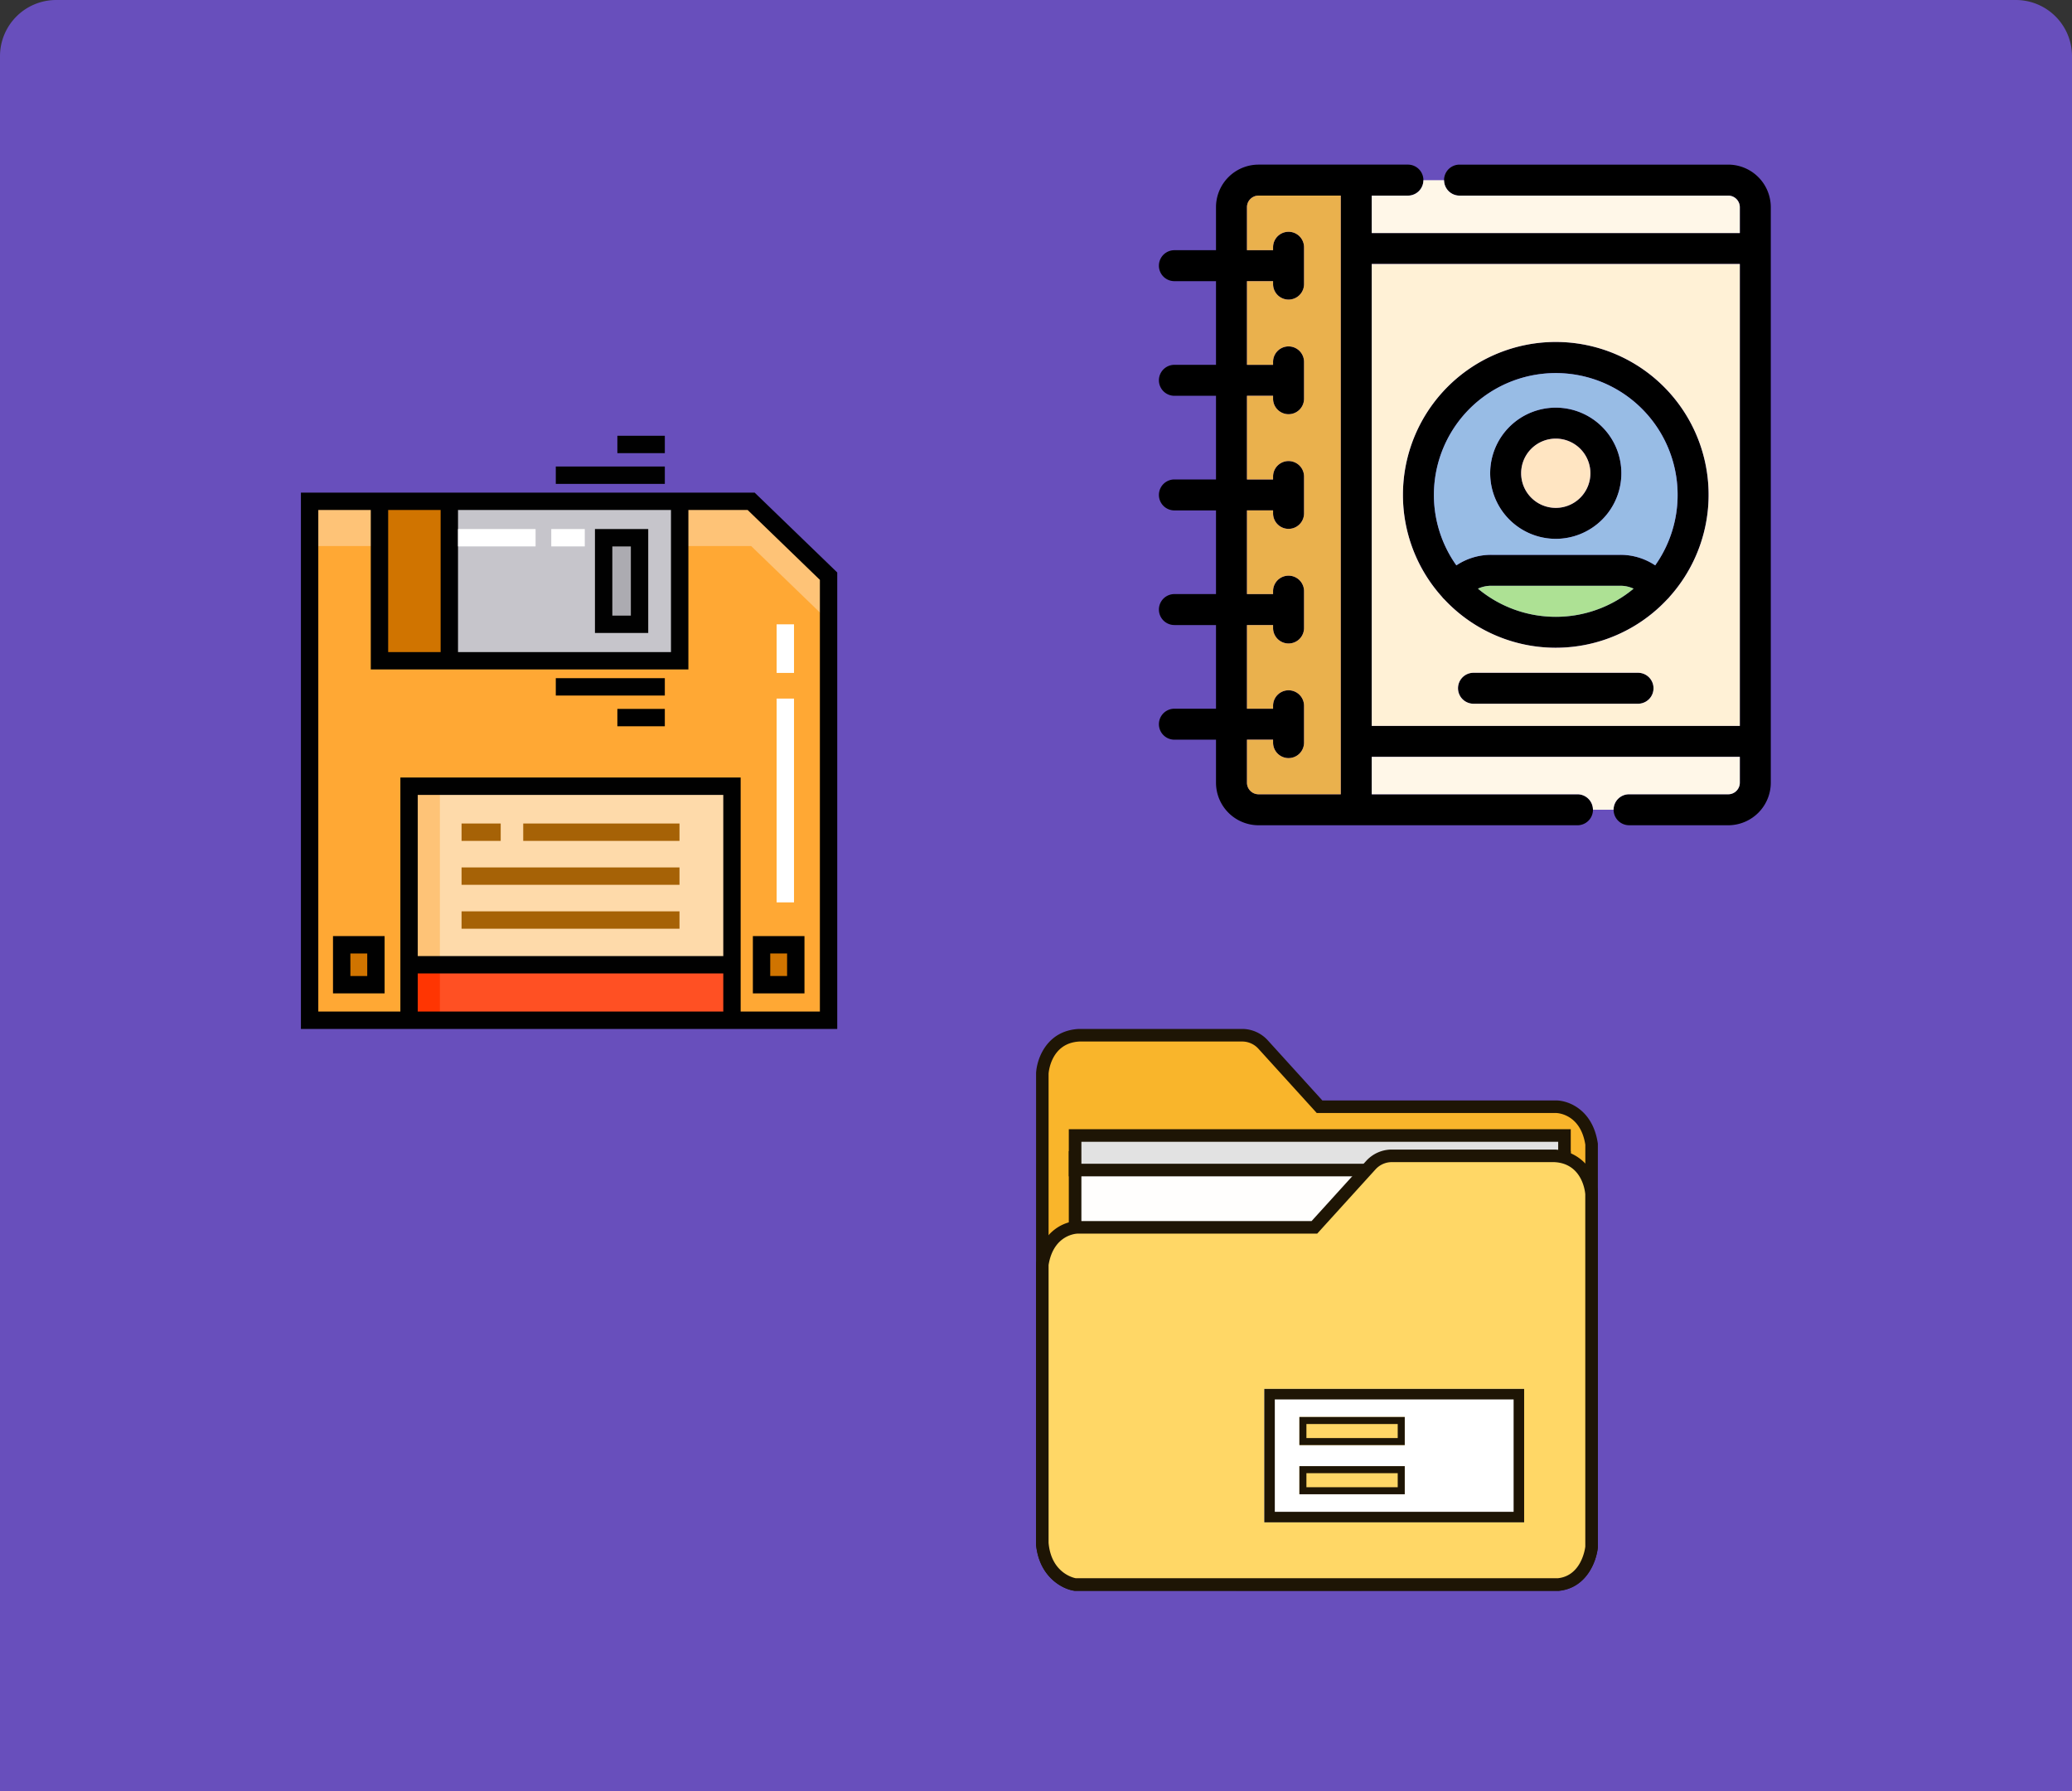 <svg xmlns="http://www.w3.org/2000/svg" width="295" height="255.045" viewBox="0 0 295 255.045">
  <rect x="0" y="0" width="295" height="255.045" fill="#333333" stroke="none"/>
  <g id="Grupo_1210587" data-name="Grupo 1210587" transform="translate(-1020 -4185.252)">
    <path id="Rectángulo_420784" data-name="Rectángulo 420784" d="M8,0H287a8,8,0,0,1,8,8V255.045a0,0,0,0,1,0,0H0a0,0,0,0,1,0,0V8A8,8,0,0,1,8,0Z" transform="translate(1020 4185.252)" fill="#684fbc"/>
    <g id="Layer_x0020_1" transform="translate(1184.936 4208.69)">
      <path id="Trazado_1055269" data-name="Trazado 1055269" d="M68.278,76.757H44.855a2.2,2.2,0,0,1,0-4.409H68.278a2.2,2.2,0,0,1,0,4.409Zm12.841,17.3H67.006a2.2,2.2,0,1,1,0-4.409H81.119A1.653,1.653,0,0,0,82.77,88V84.32H30.365v5.331H59.658a2.2,2.2,0,1,1,0,4.409H14.251A6.068,6.068,0,0,1,8.191,88V81.875H2.268a2.2,2.2,0,1,1,0-4.409H8.191V65.554H2.268a2.2,2.2,0,1,1,0-4.409H8.191V49.234H2.268a2.2,2.2,0,0,1,0-4.409H8.191V32.914H2.268a2.2,2.2,0,1,1,0-4.409H8.191V16.594H2.268a2.2,2.2,0,1,1,0-4.409H8.191V6.061A6.067,6.067,0,0,1,14.251,0H35.516a2.2,2.2,0,1,1,0,4.409H30.365V9.74H82.77V6.061A1.653,1.653,0,0,0,81.119,4.41H42.864a2.2,2.2,0,1,1,0-4.409H81.119a6.067,6.067,0,0,1,6.06,6.06V88a6.068,6.068,0,0,1-6.06,6.06ZM25.956,4.41H14.251A1.653,1.653,0,0,0,12.6,6.061v6.124h3.718v-.419a2.2,2.2,0,1,1,4.409,0v5.245a2.2,2.2,0,0,1-4.409,0v-.417H12.6V28.506h3.718v-.418a2.2,2.2,0,1,1,4.409,0v5.244a2.2,2.2,0,1,1-4.409,0v-.417H12.6V44.825h3.718v-.418a2.2,2.2,0,0,1,4.409,0v5.245a2.2,2.2,0,1,1-4.409,0v-.418H12.6V61.146h3.718v-.418a2.2,2.2,0,1,1,4.409,0v5.245a2.2,2.2,0,1,1-4.409,0v-.418H12.6V77.466h3.718v-.418a2.2,2.2,0,0,1,4.409,0v5.245a2.2,2.2,0,1,1-4.409,0v-.418H12.6V88a1.653,1.653,0,0,0,1.651,1.651H25.956V4.41Zm4.409,75.5H82.77V14.149H30.365Zm26.2-11.121a21.7,21.7,0,0,1-15.876-6.9,2.212,2.212,0,0,1-.314-.343,21.759,21.759,0,1,1,32.378,0,2.2,2.2,0,0,1-.308.335,21.7,21.7,0,0,1-15.88,6.9Zm0-39.111A17.343,17.343,0,0,0,42.414,57.056a8.912,8.912,0,0,1,4.963-1.5h18.38a8.911,8.911,0,0,1,4.963,1.5A17.343,17.343,0,0,0,56.567,29.679ZM45.49,60.374a17.315,17.315,0,0,0,22.155,0,4.513,4.513,0,0,0-1.889-.413H47.377a4.511,4.511,0,0,0-1.887.413Zm11.077-7.092a9.339,9.339,0,1,1,9.339-9.339A9.35,9.35,0,0,1,56.567,53.282Zm0-14.27a4.93,4.93,0,1,0,4.93,4.93A4.936,4.936,0,0,0,56.567,39.011Z" transform="translate(0 0)" fill-rule="evenodd"/>
      <path id="Trazado_1055270" data-name="Trazado 1055270" d="M5.056,33.137A21.76,21.76,0,1,1,43,47.663a2.2,2.2,0,0,1-.308.335,21.723,21.723,0,0,1-31.756,0,2.212,2.212,0,0,1-.314-.343A21.674,21.674,0,0,1,5.056,33.137ZM15.1,58.457H38.526a2.2,2.2,0,0,1,0,4.409H15.1a2.2,2.2,0,0,1,0-4.409ZM.613,66.019H53.018V.257H.613Z" transform="translate(29.752 13.892)" fill="#fff1d6" fill-rule="evenodd"/>
      <path id="Trazado_1055271" data-name="Trazado 1055271" d="M.613,7.576H53.018V3.9a1.653,1.653,0,0,0-1.651-1.651H13.112a2.2,2.2,0,0,1-2.2-2.2H7.968a2.2,2.2,0,0,1-2.2,2.2H.613v5.33Z" transform="translate(29.752 2.165)" fill="#fff7e8" fill-rule="evenodd"/>
      <path id="Trazado_1055272" data-name="Trazado 1055272" d="M13.647,77.786V.081H1.942A1.653,1.653,0,0,0,.291,1.732V7.856H4.008V7.437a2.2,2.2,0,1,1,4.409,0v5.245a2.2,2.2,0,0,1-4.409,0v-.417H.291V24.176H4.008v-.418a2.2,2.2,0,1,1,4.409,0V29a2.2,2.2,0,1,1-4.409,0v-.417H.291V40.5H4.008v-.418a2.2,2.2,0,0,1,4.409,0v5.245a2.2,2.2,0,1,1-4.409,0V44.9H.291V56.816H4.008V56.4a2.2,2.2,0,1,1,4.409,0v5.245a2.2,2.2,0,1,1-4.409,0v-.418H.291V73.136H4.008v-.418a2.2,2.2,0,0,1,4.409,0v5.245a2.2,2.2,0,1,1-4.409,0v-.418H.291v6.125a1.653,1.653,0,0,0,1.651,1.651H13.647V77.786Z" transform="translate(12.309 4.33)" fill="#eab14d" fill-rule="evenodd"/>
      <path id="Trazado_1055273" data-name="Trazado 1055273" d="M5.929.708a4.93,4.93,0,1,0,4.93,4.93A4.936,4.936,0,0,0,5.929.708Z" transform="translate(50.638 38.304)" fill="#ffe5c2" fill-rule="evenodd"/>
      <path id="Trazado_1055274" data-name="Trazado 1055274" d="M8.784,14.8a9.339,9.339,0,1,1,9.339,9.339A9.35,9.35,0,0,1,8.784,14.8ZM32.278,27.916A17.348,17.348,0,1,0,.773,17.889a17.257,17.257,0,0,0,3.2,10.026,8.912,8.912,0,0,1,4.963-1.5h18.38a8.911,8.911,0,0,1,4.963,1.5Z" transform="translate(38.443 29.14)" fill="#98bce5" fill-rule="evenodd"/>
      <path id="Trazado_1055275" data-name="Trazado 1055275" d="M21.153,1.088H2.774A4.511,4.511,0,0,0,.887,1.5,17.27,17.27,0,0,0,11.964,5.508,17.272,17.272,0,0,0,23.042,1.5a4.513,4.513,0,0,0-1.889-.413Z" transform="translate(44.603 58.874)" fill="#ade194" fill-rule="evenodd"/>
      <path id="Trazado_1055276" data-name="Trazado 1055276" d="M53.018,1.529H.613V6.861H29.906a2.2,2.2,0,0,1,2.2,2.2h2.938a2.2,2.2,0,0,1,2.2-2.2H51.367A1.653,1.653,0,0,0,53.018,5.21V1.529Z" transform="translate(29.752 82.79)" fill="#fff7e8" fill-rule="evenodd"/>
    </g>
    <g id="floppy-disk_549960" transform="translate(1038.31 4247.296)">
      <path id="Trazado_1055277" data-name="Trazado 1055277" d="M94.895,56.568H32.034v73.886H105.92V67.226Z" transform="translate(-6.263 -47.237)" fill="#ffa834"/>
      <path id="Trazado_1055278" data-name="Trazado 1055278" d="M94.895,56.568H32.034v6.368H94.895L105.92,73.594V67.226Z" transform="translate(-6.263 -47.237)" fill="#fec377"/>
      <rect id="Rectángulo_420814" data-name="Rectángulo 420814" width="32.794" height="22.702" transform="translate(45.663 9.331)" fill="#c6c5cb"/>
      <rect id="Rectángulo_420815" data-name="Rectángulo 420815" width="5.112" height="12.328" transform="translate(67.633 14.517)" fill="#acabb1"/>
      <rect id="Rectángulo_420816" data-name="Rectángulo 420816" width="9.946" height="22.702" transform="translate(35.717 9.331)" fill="#d07400"/>
      <rect id="Rectángulo_420817" data-name="Rectángulo 420817" width="45.973" height="33.323" transform="translate(39.93 49.894)" fill="#fedaaa"/>
      <rect id="Rectángulo_420818" data-name="Rectángulo 420818" width="4.39" height="33.323" transform="translate(39.93 49.894)" fill="#fec377"/>
      <g id="Grupo_1210582" data-name="Grupo 1210582" transform="translate(30.338 72.471)">
        <rect id="Rectángulo_420819" data-name="Rectángulo 420819" width="4.872" height="5.683" fill="#d07400"/>
        <rect id="Rectángulo_420820" data-name="Rectángulo 420820" width="4.872" height="5.683" transform="translate(59.779)" fill="#d07400"/>
      </g>
      <rect id="Rectángulo_420821" data-name="Rectángulo 420821" width="45.973" height="7.905" transform="translate(39.93 75.313)" fill="#ff5023"/>
      <rect id="Rectángulo_420822" data-name="Rectángulo 420822" width="4.39" height="7.905" transform="translate(39.93 75.313)" fill="#ff3502"/>
      <g id="Grupo_1210583" data-name="Grupo 1210583" transform="translate(60.821)">
        <rect id="Rectángulo_420823" data-name="Rectángulo 420823" width="15.523" height="2.474" transform="translate(0 34.512)" fill="#010101"/>
        <rect id="Rectángulo_420824" data-name="Rectángulo 420824" width="6.756" height="2.474" transform="translate(8.767 38.888)" fill="#010101"/>
        <rect id="Rectángulo_420825" data-name="Rectángulo 420825" width="15.523" height="2.474" transform="translate(0 4.377)" fill="#010101"/>
        <rect id="Rectángulo_420826" data-name="Rectángulo 420826" width="6.756" height="2.474" transform="translate(8.767)" fill="#010101"/>
      </g>
      <g id="Grupo_1210584" data-name="Grupo 1210584" transform="translate(47.404 55.205)">
        <rect id="Rectángulo_420827" data-name="Rectángulo 420827" width="22.248" height="2.474" transform="translate(8.78)" fill="#a66206"/>
        <rect id="Rectángulo_420828" data-name="Rectángulo 420828" width="5.573" height="2.474" fill="#a66206"/>
        <rect id="Rectángulo_420829" data-name="Rectángulo 420829" width="31.029" height="2.474" transform="translate(0 6.253)" fill="#a66206"/>
        <rect id="Rectángulo_420830" data-name="Rectángulo 420830" width="31.029" height="2.474" transform="translate(0 12.506)" fill="#a66206"/>
      </g>
      <path id="Trazado_1055279" data-name="Trazado 1055279" d="M285.906,80.511H278.32v14.8h7.586Zm-2.474,12.328h-2.638V82.985h2.638Z" transform="translate(-211.924 -67.231)" fill="#010101"/>
      <rect id="Rectángulo_420831" data-name="Rectángulo 420831" width="4.77" height="2.474" transform="translate(60.177 13.28)" fill="#fff"/>
      <g id="Grupo_1210585" data-name="Grupo 1210585" transform="translate(24.534 8.094)">
        <path id="Trazado_1055280" data-name="Trazado 1055280" d="M52.222,440.008h7.346V431.85H52.222Zm2.474-5.684h2.4v3.209H54.7Z" transform="translate(-47.655 -368.71)" fill="#010101"/>
        <path id="Trazado_1055281" data-name="Trazado 1055281" d="M421.975,431.85h-7.346v8.158h7.346Zm-2.474,5.684h-2.4v-3.209h2.4Z" transform="translate(-350.283 -368.71)" fill="#010101"/>
        <path id="Trazado_1055282" data-name="Trazado 1055282" d="M89.132,49.068h-64.6v76.36h76.36V60.438ZM46.9,51.542h30.32V71.769H46.9Zm-2.474,0V71.769H36.955V51.542Zm-3.259,71.412v-5.43h43.5v5.43Zm43.5-7.9h-43.5V92.106h43.5Zm13.753,7.9H87.141V89.632H38.693v33.322H27.008V51.542H34.48v22.7H79.7v-22.7h8.437L98.42,61.488Z" transform="translate(-24.534 -49.068)" fill="#010101"/>
      </g>
      <g id="Grupo_1210586" data-name="Grupo 1210586" transform="translate(46.9 13.28)">
        <rect id="Rectángulo_420832" data-name="Rectángulo 420832" width="2.474" height="29.015" transform="translate(45.363 24.139)" fill="#fff"/>
        <rect id="Rectángulo_420833" data-name="Rectángulo 420833" width="2.474" height="6.919" transform="translate(45.363 13.565)" fill="#fff"/>
        <rect id="Rectángulo_420834" data-name="Rectángulo 420834" width="11.044" height="2.474" fill="#fff"/>
      </g>
    </g>
    <g id="Layer_2" data-name="Layer 2" transform="translate(1167.5 4331.75)">
      <g id="Layer_1" data-name="Layer 1" transform="translate(0 0)">
        <g id="M4A">
          <g id="Folder">
            <path id="Trazado_1055283" data-name="Trazado 1055283" d="M5.516,80l-.139-.022C3.7,79.714.412,77.984,0,73.327v-.078L.012,6.325V6.277C.127,4.206,1.545.23,6.109,0H29.481A4.952,4.952,0,0,1,32.9,1.514l.03.03,7.839,8.637H74.073c1.719.013,5.156,1.286,5.9,6.014l.022.139v57.5l-.017.1c-.245,2.058-1.67,5.639-5.461,6.064l-.1.011Z" transform="translate(0 0)" fill="#1e1505"/>
            <path id="Trazado_1055284" data-name="Trazado 1055284" d="M87.879,26.15V83.38c-.042.355-.573,4.133-3.884,4.5H15.324s-3.467-.553-3.864-5.039V16.05s.238-4.375,4.4-4.583H39.123a3.128,3.128,0,0,1,2.175.987l8.344,9.192h34.1s3.427.027,4.136,4.5Z" transform="translate(-9.669 -9.675)" fill="#f9b52b"/>
            <path id="Trazado_1055285" data-name="Trazado 1055285" d="M0,0H15.911V71.464H0Z" transform="translate(76.136 17.403) rotate(90)" fill="#1e1505"/>
            <path id="Trazado_1055286" data-name="Trazado 1055286" d="M41.36,122.84h67.883v12.328H41.36Z" transform="translate(-34.897 -103.646)" fill="#fffefd"/>
            <path id="Trazado_1055287" data-name="Trazado 1055287" d="M0,0H6.708V71.464H0Z" transform="translate(76.136 14.277) rotate(90)" fill="#1e1505"/>
            <path id="Trazado_1055288" data-name="Trazado 1055288" d="M41.36,102.83h67.883v3.127H41.36Z" transform="translate(-34.897 -86.763)" fill="#e2e2e2"/>
            <path id="Trazado_1055289" data-name="Trazado 1055289" d="M5.516,172.728l-.139-.022C3.7,172.442.412,170.712,0,166.055V126.278l.011-.1a.939.939,0,0,1,.027-.17c.781-4.659,4.18-5.916,5.875-5.928H39.237l7.838-8.634.03-.031A4.95,4.95,0,0,1,50.52,109.9h23.37a6.435,6.435,0,0,1,6.094,6.275v.048l.009,50.313-.013.1c-.242,2.055-1.666,5.647-5.469,6.073l-.1.011Z" transform="translate(0 -92.728)" fill="#1e1505"/>
            <path id="Trazado_1055290" data-name="Trazado 1055290" d="M87.873,176.108c-.042.355-.573,4.133-3.884,4.5H15.321s-3.467-.553-3.864-5.039V136.052a.372.372,0,0,1,0-.041c.722-4.437,4.128-4.464,4.128-4.464H49.7l8.344-9.191a3.13,3.13,0,0,1,2.173-.989H83.468c4.159.208,4.4,4.583,4.4,4.583Z" transform="translate(-9.666 -102.404)" fill="#ffd766"/>
          </g>
        </g>
      </g>
      <g id="Rectángulo_420835" data-name="Rectángulo 420835" transform="translate(32.5 51.25)" fill="#fff" stroke="#1e1505" stroke-width="1.5">
        <rect width="37" height="19" stroke="none"/>
        <rect x="0.75" y="0.75" width="35.5" height="17.5" fill="none"/>
      </g>
      <g id="Rectángulo_420836" data-name="Rectángulo 420836" transform="translate(37.5 55.25)" fill="#ffd766" stroke="#1e1505" stroke-width="1">
        <rect width="15" height="4" stroke="none"/>
        <rect x="0.5" y="0.5" width="14" height="3" fill="none"/>
      </g>
      <g id="Rectángulo_420837" data-name="Rectángulo 420837" transform="translate(37.5 62.25)" fill="#ffd766" stroke="#1e1505" stroke-width="1">
        <rect width="15" height="4" stroke="none"/>
        <rect x="0.5" y="0.5" width="14" height="3" fill="none"/>
      </g>
    </g>
  </g>
</svg>
